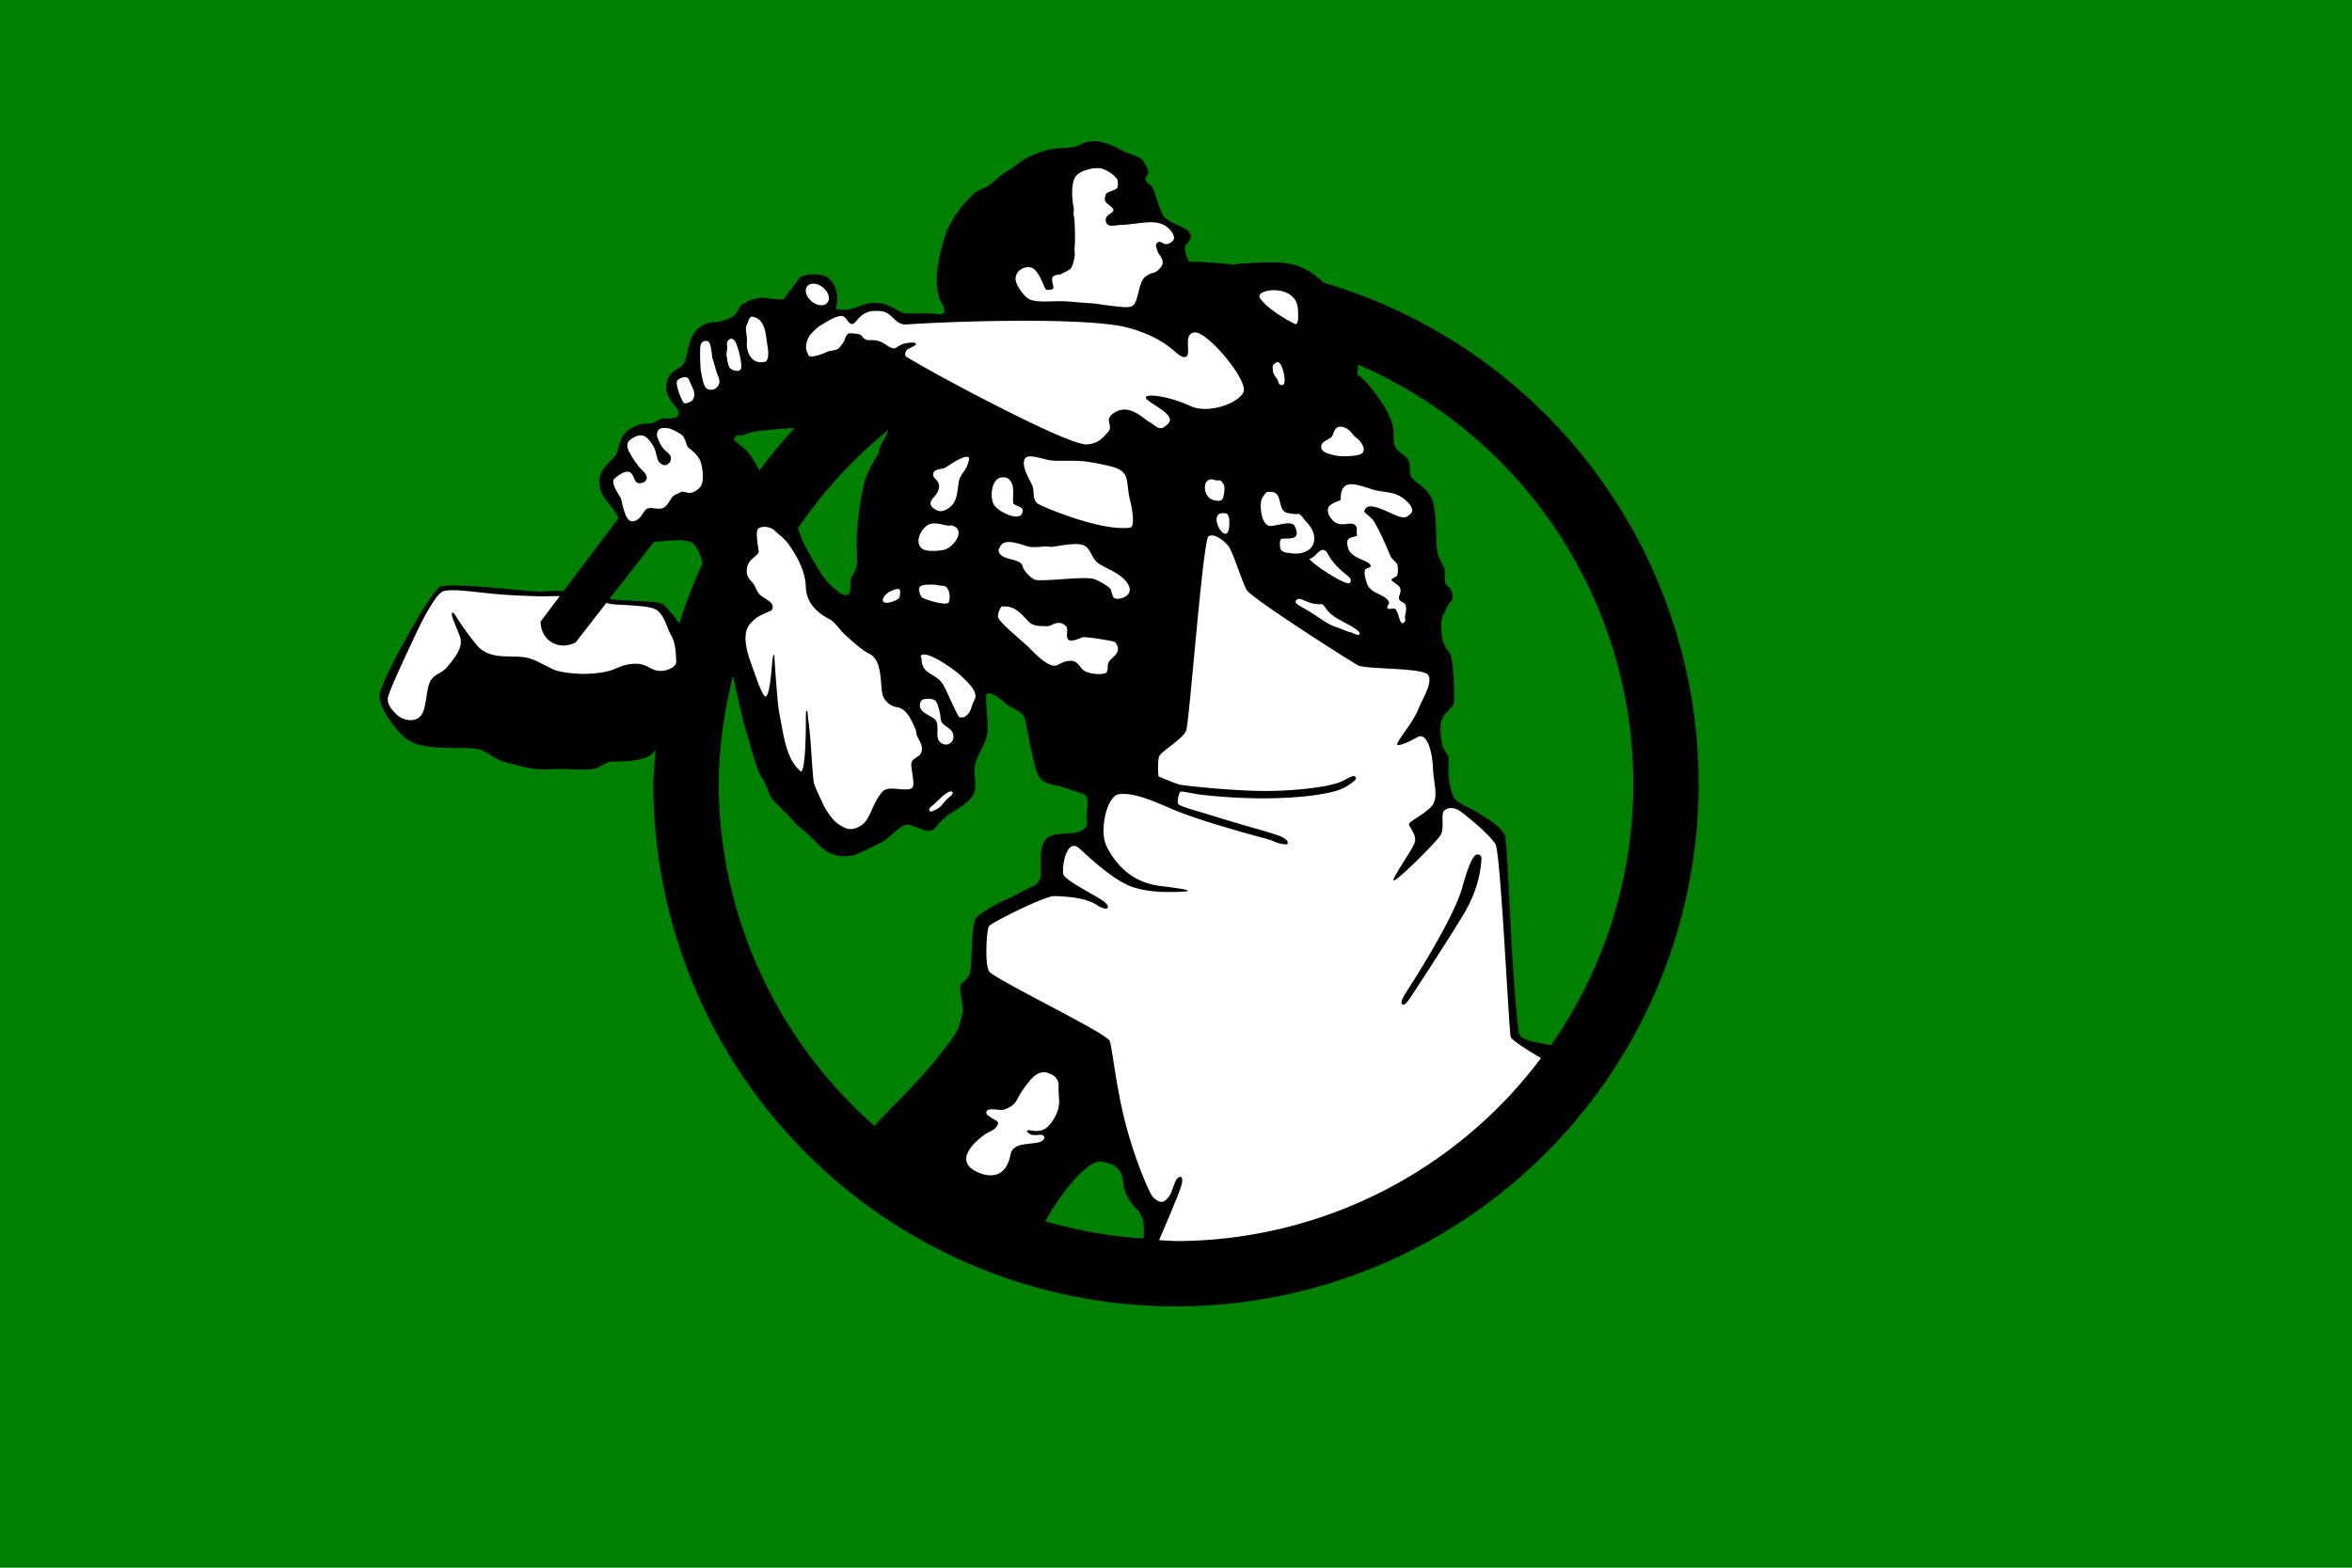<svg xmlns="http://www.w3.org/2000/svg" xml:space="preserve" id="svg1" width="4608" height="3072" version="1.1" viewBox="0 0 1219.2 812.8"><defs id="defs1"><style id="style1">.cls-1{fill:#0283c0}.cls-2{fill:#fff}.cls-3{fill:#ef483f}</style></defs><path id="rect1" d="M 0 0 L 0 812.8 L 1219.2 812.8 L 1219.2 0 L 0 0 z" style="fill:green;fill-rule:evenodd;stroke:none;stroke-width:8.467;stroke-linecap:round;stroke-linejoin:round;fill-opacity:1"/><path id="path1" d="m 566.775,73.141 v 0.002 l 0.016,0.012 c -1.932,0.061 -4.653,0.611 -7.136,2.023 -2.486,1.427 -7.342,1.424 -11.523,1.758 -4.183,0.312 -8.332,1.568 -11.068,2.796 -2.731,1.243 -4.814,1.809 -7.027,3.463 -2.21,1.659 -5.125,3.837 -9.009,6.275 -3.885,2.434 -5.52,4.646 -8.408,6.674 -2.887,2.03 -5.119,1.311 -10.256,6.646 -5.133,5.347 -10.788,13.264 -13.002,21.172 -2.213,7.908 -5.619,19.955 -2.618,30.103 0.658,2.18 1.856,3.37 2.487,5.224 1.316,3.865 -1.587,3.98 -4.338,3.437 -2.752,-0.533 -14.624,0.152 -16.441,-0.439 -4.389,-1.445 -7.857,-5.13 -14.193,-5.263 -6.336,-0.122 -7.778,1.773 -12.721,3.077 -2.969,0.781 -5.845,0.504 -8.5,0.017 l 0.119,-0.153 c 1.966,-5.909 0.235,-11.664 -2.642,-14.865 -2.879,-3.208 -9.224,-3.679 -15.489,-1.668 l -9.003,11.941 c -1.041,-0.14 -2.085,-0.275 -3.228,-0.294 -5.853,-0.092 -6.318,-1.377 -9.991,-0.499 -3.673,0.872 -4.366,1.063 -8.07,3.267 -1.852,1.102 -1.875,3.47 -3.703,5.316 -1.828,1.846 -7.202,3.588 -8.638,3.667 -2.869,0.153 -7.636,0.153 -11.794,4.828 -4.159,4.663 -3.926,13.323 -6.177,16.896 -2.25,3.574 -7.59,2.789 -8.896,10.654 -1.31,7.905 6.935,11.978 6.303,15.114 -0.318,1.567 -0.915,2.134 -3.403,2.517 -2.489,0.386 -5.221,-0.274 -7.319,1.076 -5.267,3.387 -6.368,-0.185 -13.88,4.151 -6.982,4.022 -6.029,11.125 -8.189,14.144 -2.158,3.019 -8.299,6.711 -8.306,13.22 -0.017,6.508 3.329,9.859 6.944,14.249 1.225,1.714 2.083,3.247 3.047,4.85 l -28.519,37.83 c -4.677,-0.058 -9.244,0.186 -12.272,0.343 -4.729,0.275 -47.101,-5.155 -52.02,-2.335 -4.918,2.822 -31.34,49.639 -31.187,56.733 0.15,7.095 10.385,20.115 15.127,22.717 4.742,2.605 7.21,2.879 10.91,3.354 8.122,1.069 15.319,0.311 23.367,0.978 4.736,0.392 8.338,3.777 12.41,5.825 1.879,0.935 11.487,3.342 14.447,3.97 8.082,1.711 12.225,0.619 18.666,0.742 6.441,0.144 14.017,0.912 18.044,-0.616 l -0.002,-0.017 c 1.499,-0.575 5.178,-3.322 7.554,-3.23 2.376,0.101 13.154,0.196 18.711,-2.529 1.433,-0.702 2.73,-1.936 3.974,-3.54 A 270.933,270.933 0 0 0 338.667,406.4 270.933,270.933 0 0 0 609.6,677.333 270.933,270.933 0 0 0 880.533,406.4 270.933,270.933 0 0 0 685.954,146.498 c -2.849,-2.732 -5.757,-5.218 -9.958,-7.221 -6.563,-3.138 -12.161,-3.482 -21.943,-3.156 -8.058,0.287 -12.201,0.686 -14.62,1.054 a 270.933,270.933 0 0 0 -22.831,-1.537 c -1.432,-1.663 -2.382,-5.277 -2.406,-7.241 -0.029,-1.996 3.289,-3.157 3.037,-6.086 -0.275,-2.93 -4.094,-4.531 -7.062,-5.723 -2.97,-1.188 -6.498,-3.412 -7.332,-5.084 -1.347,-2.648 -2.668,-6.553 -3.633,-9.384 -0.689,-2.045 -1.082,-4.459 -2.625,-6.024 -0.618,-0.631 -1.882,-1.137 -2.406,-2.184 -0.814,-1.626 0.334,-2.571 0.946,-3.966 0.612,-1.393 -1.379,-4.479 -2.263,-6.275 -0.897,-1.788 -4.642,-3.019 -7.82,-4.149 -3.177,-1.127 -8.08,-4.29 -11.454,-5.157 -3.377,-0.885 -4.878,-1.305 -6.81,-1.225 z M 704.083,189.025 A 237.067,237.067 0 0 1 846.667,406.4 237.067,237.067 0 0 1 804.021,541.918 c -5.367,-1.26 -15.382,-1.947 -16.575,-6.123 -0.689,-2.431 -2.893,-26.752 -4.142,-51.319 -1.249,-24.567 -2.324,-49.223 -3.303,-51.485 -1.959,-4.527 -8.324,-7.962 -13.094,-11.18 -3.764,-2.541 -11.696,-5.386 -13.268,-8.279 -1.564,-2.896 -2.856,-9.872 -2.853,-13.249 0.012,-3.378 0.766,-7.515 -0.697,-9.284 -1.463,-1.766 -2.605,-4.396 -2.742,-6.362 -0.153,-1.965 -1.363,-6.486 -0.061,-11.05 1.295,-4.56 5.737,-5.849 6.284,-9.277 0.548,-3.428 -0.091,-23.35 -2.014,-25.636 -1.916,-2.287 -3.522,-5.219 -3.85,-7.675 -0.346,-2.455 -1.283,-9.126 0.477,-12.306 1.763,-3.175 2.516,-5.658 4.059,-7.108 1.521,-1.445 0.424,-4.154 0.029,-5.6 -0.383,-1.442 -2.403,-1.84 -3.015,-3.629 -0.866,-2.516 0.277,-6.236 -0.957,-8.717 -1.292,-2.593 -2.376,-4.207 -3.084,-7.083 -0.716,-2.875 -0.638,-7.758 -0.816,-12.834 -0.184,-5.075 -0.492,-8.591 -1.383,-12.749 -1.433,-6.644 -7.275,-9.279 -11.325,-13.39 -1.252,-1.277 -0.647,-6.496 -1.268,-8.318 -1.029,-3.061 -5.044,-4.289 -6.703,-6.804 -2.082,-3.153 -0.823,-7.254 -1.579,-10.797 -0.992,-4.58 -3.483,-9.718 -6.738,-14.253 -3.256,-4.535 -7.72,-10.843 -11.703,-13.015 -0.041,-1.881 0.134,-3.627 0.384,-5.37 z M 411.945,221.873 a 270.933,270.933 0 0 0 -18.365,22.147 c -1.742,-3.683 -4.554,-8.604 -7.636,-11.351 -1.5,-1.336 -4.063,-3.166 -5.638,-4.835 l 1.766,-2.267 c 1.384,0.219 2.913,0.402 3.955,-0.179 4.367,-2.434 13.092,-2.208 16.654,-2.854 1.586,-0.289 5.322,-0.355 9.264,-0.662 z m 48.719,0.928 c -0.263,0.577 -0.549,1.139 -0.768,1.725 -0.94,2.52 -2.719,4.643 -3.712,7.319 -0.539,1.454 -0.569,3.158 -1.457,4.49 -2.859,4.294 -5.713,9.625 -6.914,14.892 -2.125,9.306 -3.373,18.906 -3.685,28.472 -0.153,4.249 0.345,8.567 0.06,12.804 -0.153,2.419 -1.79,5.173 -2.855,6.908 -0.527,0.869 -0.459,5.586 -0.722,7.345 -0.245,1.757 -2.481,2.401 -4.423,1.143 -3.238,-2.088 -7.238,-5.512 -10.305,-10.151 -3.063,-4.639 -8.999,-15.319 -9.951,-17.609 -0.686,-1.652 -1.545,-4.216 -2.344,-6.193 a 237.067,237.067 0 0 1 47.077,-51.144 z m -111.002,57.356 c 4.226,-0.145 8.304,0.152 9.857,1.808 2.921,3.115 3.551,6.558 4.735,9.865 a 270.933,270.933 0 0 0 -12.112,31.535 c -3.151,-4.717 -6.959,-9.026 -8.881,-10.319 -2.384,-1.598 -22.228,-1.344 -27.319,-2.545 L 338.908,281.003 c 2.152,-0.113 6.528,-0.701 10.754,-0.846 z m 30.361,70.117 c 2.342,11.032 5.371,24.823 6.847,29.151 1.803,5.289 4.812,18.82 7.987,23.62 3.169,4.801 3.34,9.316 6.791,12.815 3.451,3.501 6.459,6.08 10.437,10.782 1.35,1.592 4.72,3.491 11.547,10.584 6.827,7.101 12.608,6.784 16.375,6.648 3.766,-0.153 11.91,-4.78 16.164,-6.738 4.256,-1.959 7.377,-6.378 11.928,-8.95 4.664,-2.636 11.476,5.197 15.971,1.62 2.434,-1.941 2.827,-4.518 10.162,-8.992 7.335,-4.474 9.598,-7.125 10.581,-9.369 1.92,-4.38 -0.367,-9.974 0.539,-14.353 1.466,-7.08 5.288,-9.645 6.55,-17.488 0.456,-2.835 -1.353,-18.715 -0.512,-19.659 1.76,-1.972 7.674,2.627 9.917,4.854 2.244,2.229 8.631,3.514 9.874,7.677 1.237,4.163 4.331,24.101 7.036,29.482 2.691,5.386 9.843,4.742 14.505,6.718 4.663,1.972 8.677,1.83 10.336,4.332 1.662,2.498 0.123,8.146 0.153,9.855 0.029,1.212 0.596,4.046 0.121,5.108 -2.712,6.195 -15.39,2.68 -20.034,6.171 -4.647,3.491 -3.845,11.93 -3.687,18.004 0.245,3.148 -1.578,6.284 -3.874,7.153 -2.296,0.876 -9.634,5.141 -15.005,7.439 -5.371,2.296 -12.724,6.911 -14.5,8.902 -3.188,3.576 -2.117,26.305 -3.618,29.699 -0.833,1.904 -3.378,3.789 -4.3,4.824 -1.849,2.072 1.542,12.136 0.731,14.931 -0.701,2.461 -1.305,5.084 -1.997,7.522 -0.664,2.333 -8.409,13.564 -21.969,28.295 l 0.002,0.025 c -8.012,8.705 -16.556,16.752 -21.715,22.834 A 237.067,237.067 0 0 1 372.533,406.4 237.067,237.067 0 0 1 380.023,350.273 Z M 803.186,543.133 a 237.067,237.067 0 0 1 -3.358,4.648 c 1.122,-1.547 2.275,-3.073 3.358,-4.648 z m -232.711,59.193 c 8.395,0.719 11.495,5.006 11.839,11.235 0.245,4.676 3.422,9.89 7.673,14.206 2.967,3.01 3.29,8.715 2.757,14.372 a 237.067,237.067 0 0 1 -50.917,-8.96 c 8.02,-14.425 21.529,-31.467 28.648,-30.854 z" style="display:inline;fill:#000;fill-opacity:1;stroke:none;stroke-width:67.733;stroke-miterlimit:128"/><path id="path3531" d="m 569.138,87.157 0.001,0.002 c -3.717,-0.101 -9.164,1.578 -11.253,3.917 -2.804,3.149 -2.283,12.012 -1.404,16.1 0.346,1.672 -0.216,3.366 0.213,5.061 0.536,2.066 0.706,13.448 0.403,15.376 -0.306,1.95 0.274,3.974 -0.124,5.845 -1.46,7.042 -1.824,5.771 -6.714,8.534 -1.056,0.6 -4.033,0.331 -4.698,1.864 -0.83,1.895 1.36,5.558 0.062,5.997 -1.28,0.468 -2.49,0.671 -3.569,0.123 l 0.037,-0.008 c -0.735,-0.361 -3.335,-9.519 -7.125,-11.07 -3.789,-1.549 -9.701,1.853 -8.311,7.156 0.753,2.835 4.582,8.204 7.27,9.275 3.811,1.515 10.088,0.838 15.432,0.844 5.344,0.012 8.758,0.63 14.093,0.905 5.336,0.306 7.173,0.858 13.309,1.575 6.136,0.713 8.125,0.802 9.742,0.183 4.058,-1.549 3.137,-12.655 7.445,-15.561 0.778,-0.524 1.698,-1.112 2.519,-1.422 1.672,-0.628 2.701,-0.214 5.246,-3.311 2.541,-3.122 -0.413,-5.712 -1.521,-7.854 -0.327,-0.695 -0.519,-1.731 -0.804,-2.506 -0.768,-2.25 1.459,-3.602 3.26,-2.199 1.708,1.329 4.862,0.183 5.762,-1.914 0.462,-1.053 -0.245,-2.59 -0.821,-3.486 -3.158,-4.783 -7.877,-5.645 -12.97,-5.284 -5.093,0.358 -9.485,1.236 -14.151,1.347 -1.919,0.061 -5.787,1.252 -6.87,-0.906 -1.776,-3.543 1.994,-4.641 3.132,-5.917 1.139,-1.28 -0.334,-2.274 -1.926,-3.652 -1.61,-1.375 -2.697,-1.681 -1.69,-5.218 0.441,-1.54 4.85,-2.192 5.753,-3.269 0.903,-1.078 0.572,-2.838 0.548,-3.697 -0.029,-2.048 -5.241,-5.95 -8.805,-6.673 -0.446,-0.09 -0.942,-0.141 -1.473,-0.156 z M 421.604,147.079 v 5.1e-4 a 6.742,4.648 39.275 0 0 -3.365,1.624 6.742,4.648 39.275 0 0 2.938,7.895 6.742,4.648 39.275 0 0 7.946,0.021 6.742,4.648 39.275 0 0 -2.936,-7.895 6.742,4.648 39.275 0 0 -4.583,-1.645 z m 239.155,3.378 v 5.2e-4 c -4.86,-0.092 -9.042,1.797 -7.707,3.952 2.847,4.597 11.787,10.346 17.905,13.422 v -0.002 c 2.363,1.188 1.965,-3.838 1.886,-6.929 -0.184,-7.237 -5.847,-10.011 -11.104,-10.399 -0.329,-0.025 -0.656,-0.037 -0.98,-0.045 z M 454.706,161.194 c -0.654,-0.021 -1.276,-0.012 -1.867,0.033 -3.542,0.245 -6.084,1.673 -8.837,5.076 -3.663,4.55 -4.294,-1.41 -7.042,-2.316 -2.997,-0.986 -9.364,3.488 -12.009,4.984 -1.436,0.811 -3.737,3.261 -4.946,4.619 -1.43,1.61 -3.003,6.125 -1.69,8.756 0.275,0.557 0.505,1.427 0.827,1.905 1.114,1.68 7.95,-0.989 8.994,-1.577 1.675,-0.949 4.565,-0.861 6.073,-1.703 1.105,-0.625 3.008,-3.318 3.575,-4.613 0.508,-1.157 0.724,-2.613 1.988,-3.333 0.894,-0.502 5.886,0.092 6.476,0.673 1.378,1.399 1.811,2.709 4.449,2.644 4.183,-0.092 5.87,0.548 9.619,3.084 0.49,0.331 2.978,1.819 4.153,0.931 1.176,-0.888 3.342,-2.09 4.884,-2.335 3.624,-0.569 4.457,-0.518 5.316,0.029 0.86,0.554 -1.285,1.632 -3.49,2.67 -2.207,1.041 -2.437,3.663 -1.234,4.313 10.468,6.318 29.182,16.505 49.695,26.889 20.514,10.384 39.525,19.049 43.984,18.489 5.405,-0.68 6.906,-2.192 10.565,-6.19 3.658,-3.996 -3.143,-6.658 4.24,-10.69 7.382,-4.032 14.042,3.38 17.714,5.498 3.672,2.115 5.026,5.249 9.548,0.458 4.522,-4.789 -12.42,-11.269 -11.705,-13.49 0.716,-2.219 13.413,-0.062 22.823,4.409 9.41,4.459 24.769,-1.128 27.718,-6.98 2.945,-5.854 -18.648,-31.783 -25.342,-31.074 -6.692,0.71 -0.709,12.677 -5.097,12.781 -4.387,0.092 -7.198,-8.898 -28.527,-15.003 -21.329,-6.105 -94.739,-3.416 -115.654,-1.914 -5.958,0.429 -7.372,-6.348 -13.141,-6.895 -0.721,-0.061 -1.406,-0.107 -2.06,-0.126 z m -64.799,3.035 5.2e-4,0.001 c -0.314,4.2e-4 -0.608,0.059 -0.814,0.23 -1.056,0.784 -1.014,2.152 -2.024,4.015 -1.029,1.858 0.415,5.738 0.093,9.222 -0.306,3.484 1.341,10.019 7.228,10.151 l 0.025,-0.025 c 0.52,0.029 2.5,-0.152 2.855,-0.633 1.696,-2.431 0.706,-6.739 0.326,-9.499 -0.716,-5.092 -1.21,-11.42 -6.29,-13.202 -0.301,-0.096 -0.877,-0.261 -1.4,-0.26 z m -10.791,11.393 c -0.685,-0.008 -1.311,0.443 -1.827,1.097 -0.912,1.151 -0.182,2.548 -0.305,3.729 -0.092,1.185 -0.601,2.774 -0.277,4.426 0.309,1.65 0.5,3.875 1.379,5.544 l 0.024,0.002 c 0.793,1.509 5.386,3.085 6.046,0.576 0.738,-2.78 -2.025,-12.835 -3.356,-14.398 -0.581,-0.684 -1.149,-0.969 -1.682,-0.976 h -5.2e-4 z m -13.099,1.159 c -1.689,-0.055 -2.773,0.983 -3,3 -0.245,2.339 -0.062,8.382 0.091,10.004 l -0.033,0.008 c 0.153,1.619 0.062,1.825 0.692,4.863 0.664,3.105 1.129,6.529 3.442,7.238 2.308,0.71 4.707,-0.582 5.491,-2.774 0.784,-2.195 -0.766,-4.565 -1.409,-6.682 -0.643,-2.115 -1.451,-5.566 -1.907,-6.45 -0.468,-0.885 -0.493,-8.697 -2.608,-9.114 -0.265,-0.053 -0.519,-0.084 -0.761,-0.091 z m 296.265,10.937 c -0.136,5.7e-4 -0.274,0.033 -0.409,0.106 -2.871,1.53 -2.078,2.34 -2.022,4.528 0.025,1.264 1.298,3.213 1.922,3.848 0.943,0.958 0.662,2.636 1.912,3.266 4.383,2.206 1.375,-11.761 -1.402,-11.749 z m -307.234,7.843 c -0.465,0.008 -1.029,0.115 -1.722,0.341 -3.163,1.056 -2.501,2.65 -2.363,4.062 0.092,0.976 1.182,4.462 2.088,6.305 0.913,1.829 0.984,3.758 3.889,2.373 0.661,-0.275 1.919,-0.245 2.764,-2.691 0.86,-2.458 -0.935,-5.257 -2.049,-7.893 -0.548,-1.339 -0.947,-2.532 -2.606,-2.497 z m 339.879,25.666 c -3.416,-0.082 -3.591,4.115 -4.664,5.321 -1.146,1.286 -5.518,2.348 -5.396,5.112 0.136,2.764 2.73,3.323 6.674,4.364 3.942,1.041 13.177,0.554 14.69,-1.145 2.226,-2.497 -1.433,-6.71 -3.217,-7.91 -1.783,-1.202 -3.234,-4.933 -7.358,-5.666 -0.258,-0.046 -0.501,-0.071 -0.729,-0.076 z m -350.418,0.658 c -1.667,-0.041 -2.889,0.287 -3.537,1.692 -0.863,1.886 -0.315,3.094 0.824,5.596 1.999,4.503 4.711,5.24 5.623,7.042 1.69,3.338 -2.875,7.403 -5.935,3.056 -1.16,-1.656 -1.319,-5.356 -2.638,-7.652 -3.217,-5.526 -5.923,-7.289 -10.377,-4.773 -2.483,1.405 -4.687,3.019 -2.167,7.697 2.526,4.678 3.269,5.067 4.554,7 1.292,1.935 4.451,3.694 4.406,6.271 -0.029,2.256 -3.644,3.426 -5.193,2.327 -1.549,-1.099 -1.715,-5.384 -4.647,-5.574 -2.48,-0.153 -5.927,2.643 -6.976,3.704 -2.094,2.146 2.351,8.071 3.254,9.838 0.885,1.77 2.046,12.695 6.352,12.184 4.31,-0.527 5.085,-5.24 7.256,-6.478 2.171,-1.24 6.186,0.832 8.706,-0.582 2.52,-1.421 3.848,-5.481 5.389,-6.354 1.543,-0.873 1.641,-0.682 3.588,-1.781 0.97,-0.551 2.416,0.306 4.332,0.463 1.916,0.153 4.965,-1.821 6.005,-3.582 l 0.017,-0.002 c 1.215,-2.063 1.38,-6.279 0.213,-11.231 -1.145,-4.954 -5.523,-7.512 -6.81,-8.783 -1.286,-1.27 -1.3,-5.332 -3.908,-6.914 -2.608,-1.583 -5.218,-2.881 -6.518,-3.022 -0.65,-0.069 -1.256,-0.125 -1.811,-0.138 z m 189.936,14.762 10e-4,5.1e-4 c -1.257,-0.05 -2.27,0.151 -2.844,0.79 l -0.012,0.004 c -3.064,3.435 2.754,12.066 3.682,14.711 0.97,2.82 -0.334,7.516 3.16,9.273 6.002,3.019 33.536,14.163 47.415,12.12 2.865,-0.447 0.658,-11.513 -0.012,-14.021 -2.474,-9.5 0.579,-14.772 -9.218,-17.505 -3.665,-1.019 -9.182,-2.055 -12.847,-2.618 -6.902,-1.059 -15.154,-0.017 -19.574,-0.793 -3.038,-0.535 -6.984,-1.854 -9.75,-1.963 z m -33.517,0.179 c -3.062,0.209 -10.029,5.106 -10.654,5.506 -1.67,1.072 -5.419,0.618 -6.32,2.678 -1.582,3.613 4.95,3.536 2.088,10.076 -1.111,2.548 -6.17,5.37 -2.152,8.425 1.869,1.405 3.722,2.006 5.868,1.029 6.586,-3 6.173,-8.118 7.279,-14.973 0.518,-3.219 3.952,-5.97 4.686,-9.26 1.183,-2.703 0.597,-3.577 -0.795,-3.482 z m 19.438,10.648 c -0.23,-0.008 -0.476,-0.004 -0.746,0.002 -5.216,0.122 -6.674,8.816 -4.758,13.55 1.739,4.298 15.431,10.721 15.244,3.535 -0.061,-2.011 -3.673,-2.011 -4.841,-3.586 v -0.002 c -0.532,-3.53 0.855,-8.426 -1.392,-11.455 -1.165,-1.572 -1.899,-1.997 -3.507,-2.043 z m 107.513,1.052 c -4.871,0.066 -4.262,9.449 1.216,10.771 4.768,1.151 5.089,-0.45 5.538,-4.611 0.245,-2.428 0.092,-3.507 -1.598,-5.22 l 0.004,-0.002 c -0.888,-0.805 -2.185,-0.152 -3.117,-0.507 -0.765,-0.305 -1.445,-0.439 -2.043,-0.43 z m 72.876,2.551 c -3.623,-0.077 -5.914,1.796 -5.759,8.031 0.012,0.448 -6.358,1.964 -6.634,4.637 -0.3,2.678 1.115,4.4 1.592,5.024 4.911,6.465 10.905,-0.155 13.262,4.555 0.245,0.499 0.049,1.772 0.061,2.336 0,0.113 0.154,2.115 0.062,2.144 -3.42,1.308 -6.017,0.667 -4.588,6.145 1.545,5.902 10.745,6.335 11.743,9.265 0.448,1.307 -2.381,1.1 -2.861,2.212 -0.824,1.886 0.272,4.64 0.716,6.409 1.609,6.146 8.571,5.585 11.394,9.857 1.084,1.637 -1.26,2.098 -0.452,3.714 0.377,0.735 3.125,-0.205 3.842,0.275 1.579,1.072 2.08,5.698 3.103,6.938 1.023,1.243 1.878,-0.273 2.001,-0.426 0.557,-0.631 -0.153,-2.131 0.091,-2.924 0.527,-1.834 0.761,-3.819 0.311,-5.408 l 0.025,0.008 c -0.437,-1.592 -2.919,-1.765 -3.452,-3.299 -0.555,-1.533 2.014,-4.184 0.008,-6.508 -1.287,-1.49 -3.382,-2.352 -3.949,-3.509 -0.199,-0.401 2.508,-1.601 2.691,-1.816 0.875,-0.985 0.773,-4.696 0.396,-5.853 -0.593,-1.735 -2.808,-2.784 -3.588,-4.587 -2.732,-6.323 -4.987,-11.855 -8.5,-17.912 -1.078,-1.86 -4.788,-4.356 -5.063,-5.14 -0.132,-0.38 0.472,-1.301 0.686,-1.577 2.627,-3.946 14.276,3.659 18.372,4.434 2.541,0.484 3.216,-0.217 4.707,-1.472 3.176,-2.673 -1.734,-6.933 -3.874,-8.479 -4.91,-3.556 -10.53,-2.69 -15.998,-4.49 -3.906,-1.284 -7.529,-2.524 -10.347,-2.584 z m -43.273,3.962 c -0.463,-0.003 -0.9,0.051 -1.108,0.296 -0.692,0.775 -2.141,2.658 -2.457,3.757 -1.059,3.728 0.008,12.286 3.823,13.543 2.201,0.726 11.648,-3.287 13.328,0.06 4.514,9.022 -5.796,5.499 -7.121,6.985 -0.456,0.511 -0.504,1.633 -0.48,2.549 0.025,1.396 0.016,2.273 0.991,3.288 0.97,0.986 2.922,1.062 4.234,1.261 12.299,1.886 16.615,-7.956 8.336,-16.36 -1.209,-1.231 -2.426,-3.632 -3.936,-3.997 l 0.004,0.017 c -1.892,0.275 -3.668,-0.091 -5.489,-0.452 -6.065,-1.142 -2.104,-11.052 -8.864,-10.892 -0.311,0.012 -0.799,-0.048 -1.261,-0.051 z m -23.573,11.012 c -9.114,0.029 3.756,20.815 3.335,4.347 -0.061,-1.353 -0.029,-2.572 -1.208,-4.059 -0.813,-0.2 -1.519,-0.289 -2.126,-0.288 z m -149.371,5.31 c -0.633,-0.012 -1.266,0.037 -1.899,0.164 -4.427,0.891 -9.3,9.383 -4.592,12.964 2.216,1.687 8.058,1.123 10.608,0.722 5.707,-0.897 12.612,-10.833 4.596,-12.768 -1.056,0.029 -2.07,0.093 -3.107,-0.121 -1.814,-0.386 -3.707,-0.93 -5.606,-0.961 z m -88.256,1.801 -5.2e-4,0.001 c -0.289,-0.002 -0.577,0.012 -0.86,0.042 v -0.024 c -0.756,0.092 -1.478,0.306 -2.105,0.671 -2.033,1.145 -0.394,8.755 -0.06,11.784 0.343,3.025 -7.323,4.089 -6.032,11.952 0.214,1.402 1.729,3.323 2.595,4.198 1.518,1.543 1.998,3.718 3.273,5.645 1.463,2.21 5.985,3.636 7.162,5.988 0.554,1.111 0.397,2.999 -1.321,3.563 -1.711,0.576 -2.428,1.031 -4.647,2.082 -2.22,1.053 -3.741,2.509 -5.189,4.066 -6.206,6.656 0.093,20.046 2.536,27.232 1.001,2.939 3.272,9.142 4.7,10.526 2.587,2.507 3.808,-15.858 4,-18.182 0.214,-2.321 1.031,-4.458 1.074,-2.655 0.029,1.806 1.613,25.535 2.559,29.931 1.935,9.097 3.125,21.934 9.503,28.406 0.092,0.092 1.584,1.643 1.596,1.643 2.63,-0.061 2.655,-22.519 2.655,-26.039 0.001,-1.365 0.002,-3.513 0.059,-4.334 0.153,-2.149 0.846,-0.806 0.861,-0.398 0.061,1.846 0.306,3.713 0.533,5.489 1.414,11.427 1.529,21.284 2.655,31.025 1.218,3.575 2.743,6.649 4.711,10.916 1.965,4.269 5.605,9.185 8.38,10.806 2.774,1.619 5.461,3.94 10.952,0.837 5.492,-3.101 5.738,-11.159 11.538,-17.85 3.13,-3.612 12.276,0.405 15.376,-1.973 1.916,-1.466 -0.894,-10.277 -0.336,-12.966 0.536,-2.575 3.971,-2.788 5.044,-5.233 1.329,-3.037 -0.959,-6.397 -2.073,-8.617 -0.475,-0.909 -0.424,-2.519 -0.844,-3.509 -2.115,-4.894 -4.655,-10.951 -9.887,-11.574 -1.228,-0.153 -6.183,-1.714 -7.349,-7.104 -1.157,-5.391 0.122,-17.115 -6.648,-20.511 -4.573,-2.299 -8.829,-6.514 -12.883,-10.115 -2.345,-2.085 -5.051,-6.451 -7.735,-7.801 -6.394,-3.212 -12.155,-8.474 -12.372,-16.823 -0.245,-8.961 -5.659,-17.424 -8.615,-21.623 -2.957,-4.199 -5.292,-5.211 -7.758,-7.714 -0.946,-0.962 -3.022,-1.738 -5.048,-1.753 z m 231.396,4.486 c -0.426,0.054 -0.827,0.184 -1.197,0.397 -2.96,1.797 -9.956,96.487 -11.615,100.771 -1.662,4.286 -12.719,10.581 -13.897,13.181 -1.179,2.599 -0.456,10.529 -0.456,10.529 0,0 8.898,3.799 11.089,4.315 2.189,0.514 29.886,3.511 46.567,3.256 16.681,-0.245 32.871,-2.511 38.063,-5.308 5.192,-2.795 5.622,-2.727 6.337,-1.999 0.716,0.726 0.704,1.729 -5.112,5.257 -5.815,3.53 -22.254,5.586 -39.188,5.845 -8.412,0.122 -16.936,-0.214 -24.895,-0.823 -3.98,-0.309 -7.83,-0.685 -11.44,-1.116 -3.61,-0.429 -9.201,-1.955 -10.053,-1.42 -0.851,0.536 -1.794,4.963 -1.206,6.261 0.6,1.295 11.131,3.999 16.74,5.787 5.608,1.788 11.121,3.429 16.192,4.901 10.624,3.084 19.102,5.322 21.583,6.84 2.483,1.518 2.571,2.46 2.161,3.188 -0.481,0.839 -5.452,-0.493 -6.276,-0.946 -2.93,-1.476 -7.733,-2.364 -18.376,-5.457 -10.642,-3.09 -23.352,-6.87 -32.448,-10.529 -9.095,-3.659 -21.418,-9.991 -30.307,-8.8 -6.16,0.824 -10.453,19.163 -6.229,27.242 2.112,4.04 9.401,17.99 27.273,20.266 8.8,1.12 26.634,3.23 3.141,3.187 -4.506,-0.008 -12.175,-0.734 -17.712,-2.819 -10.113,-3.807 -21.935,-15.345 -27.409,-20.192 -5.586,-4.152 -8.423,7.309 -7.908,13.528 0.275,3.109 14.752,10.097 20.187,13.765 5.438,3.668 2.884,6.162 -2.468,2.615 -5.348,-3.55 -13.477,-4.509 -22.235,-4.782 -5.024,-0.153 -32.559,13.753 -33.89,15.546 -1.332,1.794 -2.319,19.664 -0.029,23.454 2.29,3.79 59.932,31.542 62.457,35.938 1.261,2.198 3.116,22.499 8.005,41.83 4.874,19.335 12.807,37.703 14.626,39.407 3.642,3.419 5.65,3.08 8.336,-0.633 1.344,-1.858 2.1,-5.445 3.441,-8.044 1.341,-2.599 4.515,-3.372 2.787,2.71 -1.068,3.762 -6.656,16.916 -11.49,28.152 a 237.067,237.067 0 0 0 8.773,0.514 237.067,237.067 0 0 0 189.216,-94.881 c -4.882,-2.89 -14.95,-8.95 -15.694,-10.936 -0.94,-2.507 -5.2,-95.114 -7.895,-99.918 -2.694,-4.805 -17.668,-17.279 -20.192,-18.218 -2.526,-0.94 -4.957,-0.735 -6.548,0.933 -1.604,1.672 0.215,8.566 -1.508,12.111 -1.733,3.545 -23.667,25.09 -24.571,23.953 -0.903,-1.136 9.105,-15.014 10.816,-19.341 1.711,-4.325 -3.342,-8.673 -2.817,-10.062 0.524,-1.39 7.187,-4.457 11.453,-8.841 4.266,-4.386 1.137,-12.49 0.944,-19.887 -0.184,-7.396 -2.816,-19.169 -8.088,-16.169 -5.099,2.902 -9.972,4.839 -10.49,3.755 -0.514,-1.081 8.446,-11.873 10.677,-17.585 2.229,-5.713 8.382,-14.97 5.174,-18.626 -3.207,-3.655 -32.009,-2.649 -36.088,-4.795 -4.078,-2.146 -55.418,-34.844 -57.794,-39.141 -2.379,-4.296 -7.096,-19.675 -9.35,-22.566 -1.693,-2.167 -5.01,-5.024 -7.811,-5.559 l -0.008,0.017 c -0.468,-0.091 -0.922,-0.116 -1.349,-0.062 z m -104.226,3.378 c -2.254,-0.106 -4.188,0.471 -5.084,2.523 -0.374,0.894 -1.211,1.45 -0.467,2.932 1.91,3.817 8.795,3.052 11.468,5.766 0.726,0.738 0.732,1.652 1.157,2.506 1.001,1.996 3.71,4.744 5.625,5.709 2.896,1.46 24.79,-1.755 30.661,-0.349 1.733,0.432 8.634,4.061 9.096,5.823 0.245,0.934 0.834,3.311 1.379,3.863 2.002,2.03 11.129,-0.689 7.49,-6.8 -3.259,-5.465 -9.717,-7.424 -14.88,-10.554 -3.791,-2.299 -4.084,-6.829 -7.174,-9.179 -4.019,-3.055 -16.377,0.766 -18.723,0.215 -2.345,-0.536 -6.222,0.525 -9.932,0.06 v 0.012 c -2.215,-0.283 -6.859,-2.352 -10.615,-2.527 z m 162.482,4.104 c -0.992,-0.052 -2.23,0.655 -3.887,2.513 -0.824,0.931 -2.172,1.637 -3.228,2.222 1.121,2.226 19.126,14.276 20.837,12.363 1.711,-1.915 -0.83,-3.468 -2.614,-4.943 -7.641,-6.308 -8.335,-10.012 -9.55,-11.325 -0.456,-0.492 -0.962,-0.798 -1.558,-0.829 z m -202.767,17.969 c -0.322,8e-5 -0.648,0.008 -0.982,0.02 -3.619,0.092 -6.949,-0.061 -5.357,4.607 0.349,1.044 0.837,1.958 1.89,2.485 1.463,0.735 12.472,4.366 13.192,1.832 0.912,-3.2 0.029,-5.737 -0.974,-7.21 -1.001,-1.473 -3.01,-0.955 -4.912,-1.43 v -0.008 c -0.971,-0.23 -1.893,-0.294 -2.857,-0.294 z m -17.703,2.271 c -1.536,0.004 -4.407,1.377 -5.072,1.897 -0.817,0.64 -2.214,1.678 -2.648,3.215 l -0.012,0.004 c -1.102,3.87 6.751,1.375 8.295,-0.386 0.475,-0.536 0.894,-3.834 0.245,-4.488 -0.169,-0.172 -0.453,-0.244 -0.808,-0.243 z m -231.198,0.649 0.002,0.002 c -1.971,0.025 -3.589,0.205 -4.664,0.62 -4.301,1.66 -12.165,17.966 -14.884,23.814 -2.718,5.848 -13.628,28.734 -13.72,31.824 -0.112,3.087 2.241,6.156 5.152,8.642 2.912,2.486 8.681,3.869 11.856,0.309 3.176,-3.561 2.708,-12.747 4.713,-17.326 l -0.008,-0.029 c 2.005,-4.578 6.196,-4.39 9.357,-8.346 3.162,-3.957 8.471,-9.844 6.322,-15.553 -2.14,-5.71 -5.036,-11.526 -3.961,-12.273 1.077,-0.745 2.457,4.067 11.815,15.666 1.628,2.018 4.747,6.567 15.138,6.919 7.163,0.248 9.42,0.004 13.157,1.086 3.736,1.081 9.61,4.549 12.858,5.939 3.248,1.402 11.839,2.247 17.051,2.033 5.211,-0.226 9.892,-0.822 13.616,-2.282 3.723,-1.457 6.585,-3.031 11.839,-2.909 5.254,0.102 6.834,2.782 10.763,3.556 3.927,0.774 9.932,-1.525 9.84,-4.656 -0.135,-5.2 -0.457,-10.074 -2.719,-13.869 -2.262,-3.795 -3.23,-10.264 -7.611,-13.028 -4.381,-2.761 -21.401,-2.213 -24.82,-3.266 -0.267,-0.083 -0.737,-0.188 -1.063,-0.277 l -15.898,20.419 c -5.152,2.78 -10.218,1.604 -13,-0.386 -2.78,-1.984 -5.055,-5.169 -5.191,-10.379 l 9.97,-13.224 c -4.423,0.008 -8.77,0.222 -10.381,0.145 -3.075,-0.141 -13.548,-0.355 -23.241,-1.234 -7.27,-0.664 -16.374,-2.007 -22.287,-1.937 z m 439.072,4.505 v 0.002 c -0.565,-0.001 -1.06,0.194 -1.483,0.72 -1.124,1.399 1.221,2.526 3.673,3.925 2.455,1.396 5.354,3.185 8.031,4.995 l 0.004,-0.012 c 2.853,1.929 6.166,4.164 9.35,5.069 2.403,0.68 4.835,2.183 7.247,2.6 0.551,0.092 4.092,2.177 4.654,0.897 0.56,-1.277 -4.158,-3.947 -5.01,-4.423 -4.156,-2.321 -8.277,-4.025 -11.415,-7.464 -0.646,-0.701 -2.054,-2.826 -2.755,-3.416 -0.432,-0.358 -1.882,-0.063 -3.135,-0.186 -2.354,-0.245 -3.944,-0.938 -5.789,-1.651 -1.297,-0.499 -2.431,-1.052 -3.373,-1.055 z m -153.355,3.892 c -0.369,-0.008 -0.733,-0.004 -0.808,0.055 -0.643,0.722 -2.489,4.247 -1.669,5.881 1.822,3.641 12.909,12.343 16.482,15.97 2.409,2.443 10.156,10.751 14.274,8.425 2.177,-1.231 5.523,-2.684 8.161,-1.958 2.547,0.71 3.419,3.269 5.235,4.745 2.146,1.745 8.614,2.532 11.357,1.485 1.672,-0.628 0.902,-3.926 1.502,-5.293 1.359,-3.108 6.24,-4.357 4.698,-8.877 -0.153,-0.468 -0.915,-1.909 -1.515,-2.105 -1.874,-0.615 -14.736,-2.712 -16.307,-2.341 -2.241,0.533 -3.636,1.646 -6.167,1.692 -3.818,0.092 -1.023,-5.773 -2.566,-7.339 -4.067,-4.13 -7.647,0.121 -9.857,-0.062 -2.21,-0.184 -6.834,0.307 -9.181,-2.048 l 0.004,0.062 c -3.752,-3.807 -7.098,-8.403 -12.813,-8.268 -0.092,0.008 -0.465,-0.017 -0.833,-0.025 z M 479.008,339.309 c -0.696,-0.008 -1.244,0.162 -1.596,0.557 l 0.004,0.008 c -0.245,0.275 0.318,1.559 0.309,1.92 0.214,8.362 7.432,6.934 11.187,13.23 2.186,3.66 6.812,15.224 8.444,16.879 0.092,0.092 2.112,0.029 2.32,-0.062 2.036,-1.148 3.216,-2.606 3.989,-5.329 0.404,-1.402 1.122,-2.857 1.701,-4.172 1.929,-4.403 -6.024,-10.61 -7.839,-12.523 -1.589,-1.672 -13.646,-10.45 -18.519,-10.505 z m 2.312,23.015 c -0.318,-0.004 -0.52,0.002 -0.52,0.002 l 0.002,0.002 c -2.021,0.061 -3.282,0.311 -3.78,2.035 -1.494,5.244 5.886,6.416 7.901,8.966 2.605,3.297 -1.091,9.924 3.42,12.19 3.383,1.702 6.741,-1.079 5.713,-5.005 -0.805,-3.043 -4.834,-3.941 -6.007,-6.284 -0.569,-1.166 -0.483,-3.311 -0.85,-4.653 -0.689,-2.691 -1.118,-4.839 -2.144,-6.12 -0.778,-0.962 -2.782,-1.116 -3.735,-1.133 z m 11.534,47.977 c -1.946,0.033 -6.081,4.157 -7.94,5.973 -2.051,2.002 -3.656,2.614 -3.147,3.867 0.496,1.255 2.096,0.154 3.273,-0.381 3.365,-1.497 3.906,-3.864 6.636,-6.177 0.275,-0.214 3.305,-2.181 1.709,-3.153 -0.15,-0.091 -0.329,-0.132 -0.531,-0.128 z m 272.965,32.757 c 0.416,-0.061 0.766,-0.029 1.057,0.093 0.184,0.092 0.342,0.244 0.465,0.375 0.554,0.487 0.594,0.993 0.554,2.01 -0.122,3.175 -1.01,14.716 -9.011,28.135 -8.002,13.419 -27.726,43.485 -28.263,44.246 -1.075,1.528 -2.344,3.161 -3.461,2.904 -1.096,-0.245 -0.564,-1.534 -0.439,-2.18 0.122,-0.649 0.475,-1.305 1.694,-3.373 1.218,-2.069 24.841,-37.802 29.744,-55.7 4.768,-17.414 7.233,-16.459 7.661,-16.512 z M 541.19,555.913 c -4.461,-0.078 -7.655,4.629 -10.462,8.408 -3.333,4.475 -3.582,7.495 -6.815,9.363 -3.738,2.164 -4.736,1.868 -7.302,1.592 -2.566,-0.26 -4.718,-0.342 -5.263,1.097 -0.544,1.446 1.211,2.285 3.43,3.678 2.229,1.395 3.327,1.582 2.014,3.801 -1.316,2.222 -4.426,3.009 -6.318,4.362 -6.942,4.964 -15.557,14.129 -3.754,19.505 6.032,2.745 11.861,2.253 14.937,-3.045 l -0.002,-0.004 c 3.08,-5.294 1.137,-7.248 4.447,-9.706 3.309,-2.472 10.841,-1.674 13.59,-3.189 2.776,-1.529 1.807,-3.699 -1.016,-3.393 -2.819,0.318 -4.326,0.343 -6.147,-1.506 -0.704,-0.714 0.544,-1.082 2.007,-0.776 1.466,0.291 3.9,0.659 6.554,-0.529 2.651,-1.188 5.923,-5.799 7.181,-9.767 1.258,-3.968 0.583,-5.734 0.46,-10.831 -0.064,-2.507 0.952,-6.059 -4.926,-8.487 -0.919,-0.379 -1.789,-0.559 -2.615,-0.573 z" style="display:inline;fill:#fff;fill-opacity:1;stroke:none;stroke-width:.288;stroke-linecap:round;stroke-linejoin:miter;stroke-miterlimit:4;stroke-dasharray:none;stroke-opacity:1"/></svg>
